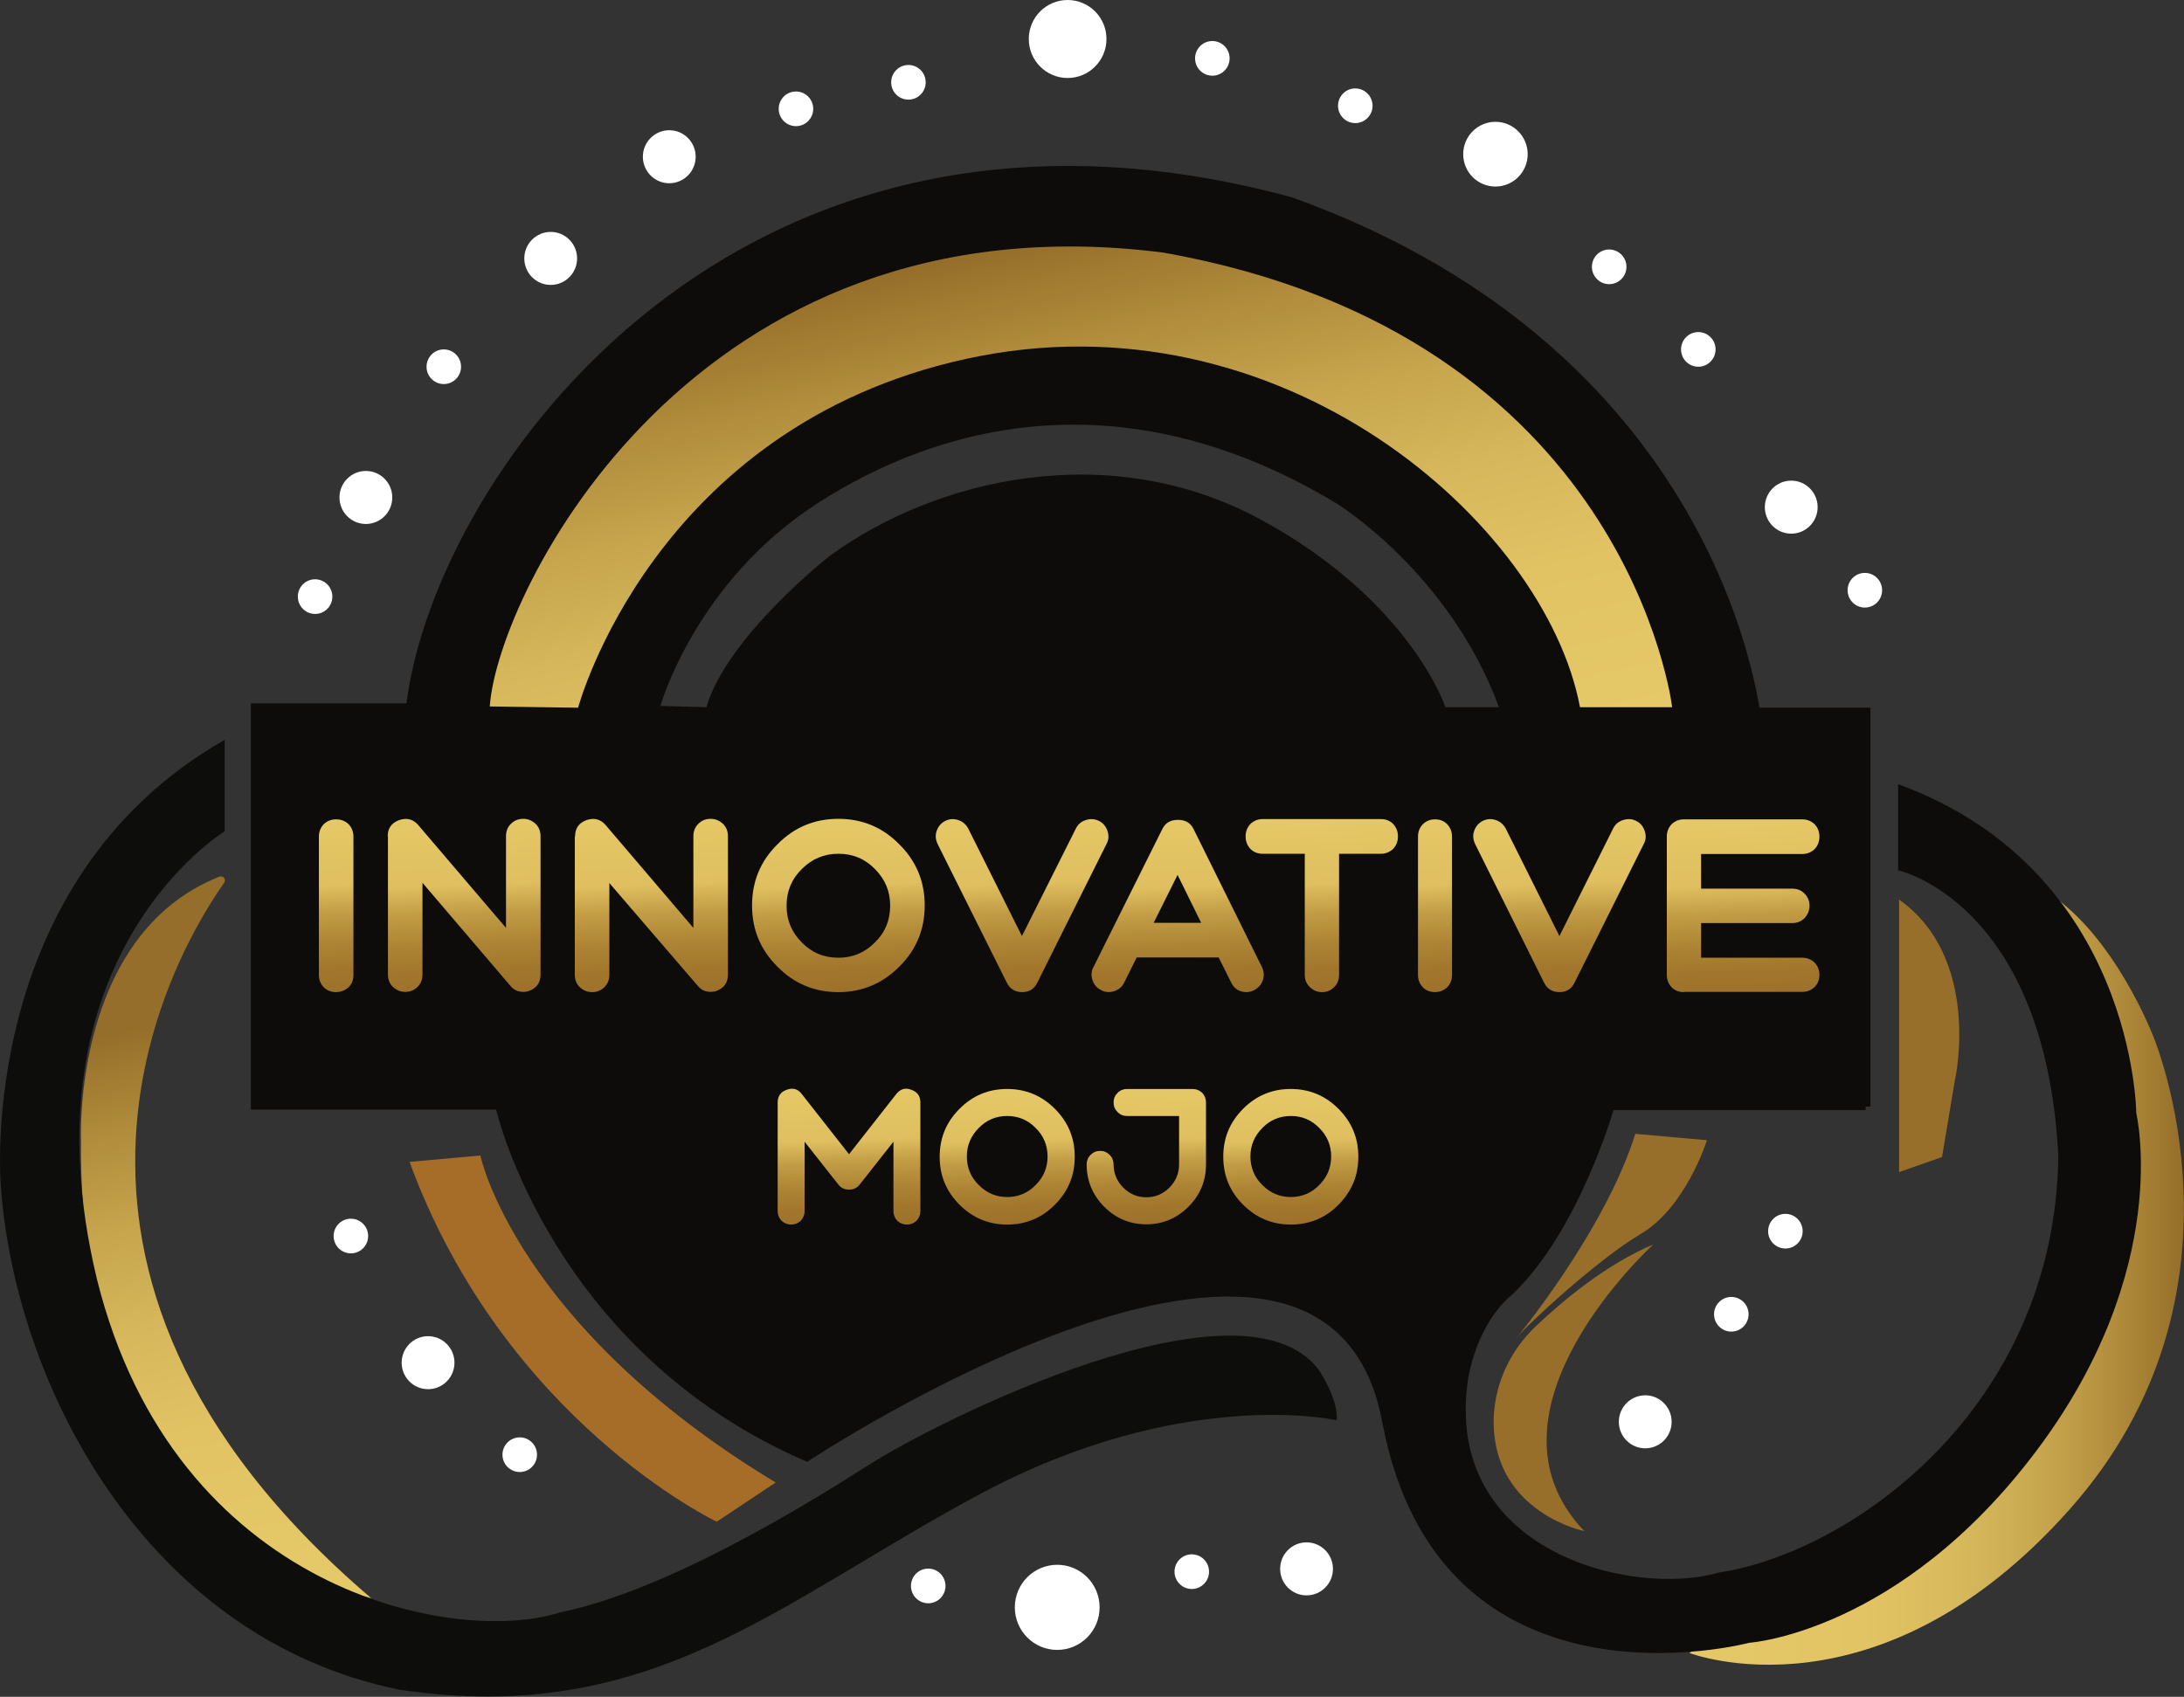 <svg width="166" height="129" viewBox="0 0 166 129" fill="none" xmlns="http://www.w3.org/2000/svg">
<rect x="0" y="0" width="166" height="129" fill="#333333" stroke="none"/>
<g id="Group 36701">
<path id="Vector" d="M17.04 67.115C13.701 71.824 -1.274 96.314 28.213 121.502C28.213 121.502 5.809 116.832 6.156 86.684C6.156 86.684 5.461 71.087 16.673 66.65C16.963 66.534 17.214 66.864 17.04 67.115Z" fill="url(#paint0_linear_85_240)"/>
<path id="Vector_2" d="M17.078 56.246V63.202C17.078 63.202 1.447 72.696 7.371 97.263C13.296 121.075 34.62 125.125 42.551 122.587C50.618 120.94 60.962 114.604 66.133 111.31C71.305 108.017 94.25 96.488 100.194 104.083C100.194 104.083 101.738 106.312 101.603 107.978C101.603 107.978 89.928 105.323 74.509 113.577C59.09 121.831 49.499 131.306 30.336 128.457C10.903 124.486 1.061 104.994 0.058 90.056C0.058 90.056 -1.891 67.057 17.078 56.246Z" fill="#0D0E0B"/>
<path id="Vector_3" d="M31.127 88.332L36.511 87.847C36.511 87.847 39.213 100.79 58.955 112.706L54.477 115.689C54.477 115.689 38.364 108.036 31.127 88.332Z" fill="#A66D29"/>
<path id="Vector_4" d="M124.297 86.2L129.739 86.685C129.739 86.685 128.157 91.78 124.702 93.815C121.48 95.713 116.057 100.712 115.266 101.72C115.266 101.72 121.981 93.602 124.297 86.2Z" fill="#986F2A"/>
<path id="Vector_5" d="M120.419 116.406C120.419 116.406 113.684 115.03 113.53 108.307C113.472 105.478 114.687 102.766 116.733 100.828C118.817 98.852 122.117 96.101 125.668 94.609C125.668 94.609 111.696 107.28 120.419 116.406Z" fill="#986F2A"/>
<path id="Vector_6" d="M144.348 68.394V89.107L147.609 87.963L148.593 82.073C148.613 82.073 150.639 72.851 144.348 68.394Z" fill="#986F2A"/>
<path id="Vector_7" d="M142.168 53.805H19.607V84.127H142.168V53.805Z" fill="#0D0C0A"/>
<path id="Vector_8" d="M128.408 125.667C128.408 125.667 142.689 131.209 157.316 114.74C171.944 98.271 163.646 78.741 163.646 78.741C163.646 78.741 160.751 71.184 155.695 67.891L160.365 83.081L160.23 94.609L156.564 103.599L153.032 110.555L147.204 116.387L138.404 119.157L128.408 125.667Z" fill="url(#paint1_linear_85_240)"/>
<path id="Vector_9" d="M162.372 84.631C162.372 84.631 165.209 96.411 154.807 110.264C144.406 124.137 132.962 124.892 132.962 124.892C132.962 124.892 109.4 131.17 105.058 108.094C100.716 85.018 61.348 111.136 61.348 111.136C41.954 102.785 37.708 84.36 37.708 84.36H19.066V53.475H30.896C33.077 36.096 56.06 3.526 98.245 15.016C131.727 27.087 133.927 55.239 133.927 55.239H141.801V84.398H122.638C122.638 84.398 119.994 93.563 115.015 98.348C112.14 100.693 111.58 104.878 111.58 104.878C109.65 118.034 124.162 121.444 130.589 119.564C140.623 118.072 156.216 107.106 156.448 87.867C155.444 68.588 144.271 66.166 144.271 66.166V59.617C162.276 66.205 162.372 84.631 162.372 84.631ZM53.687 53.766C55.288 48.361 63.046 42.277 63.046 42.277C71.093 36.387 84.332 33.248 95.872 39.525C107.219 45.706 109.863 53.766 109.863 53.766H113.935C110.152 43.517 101.603 38.285 101.603 38.285C85.393 28.501 71.364 32.298 62.101 38.285C52.838 44.272 50.194 53.669 50.194 53.669L53.687 53.766Z" fill="#0D0C0A"/>
<path id="Vector_10" d="M127.096 53.766C127.096 53.766 123.776 25.459 88.403 19.201C52.645 14.647 37.804 45.163 37.226 53.708L43.941 53.805C43.941 53.805 49.615 32.492 73.448 27.28C97.281 22.068 117.447 39.719 120.091 53.766H127.096Z" fill="url(#paint2_linear_85_240)"/>
<path id="Vector_11" d="M81.148 5.929C82.778 5.929 84.1 4.602 84.1 2.964C84.1 1.327 82.778 0 81.148 0C79.517 0 78.195 1.327 78.195 2.964C78.195 4.602 79.517 5.929 81.148 5.929Z" fill="white"/>
<path id="Vector_12" d="M80.356 125.435C82.136 125.435 83.579 123.987 83.579 122.2C83.579 120.413 82.136 118.964 80.356 118.964C78.577 118.964 77.134 120.413 77.134 122.2C77.134 123.987 78.577 125.435 80.356 125.435Z" fill="white"/>
<path id="Vector_13" d="M50.869 13.931C51.978 13.931 52.876 13.029 52.876 11.916C52.876 10.803 51.978 9.901 50.869 9.901C49.761 9.901 48.862 10.803 48.862 11.916C48.862 13.029 49.761 13.931 50.869 13.931Z" fill="white"/>
<path id="Vector_14" d="M41.858 21.661C42.966 21.661 43.864 20.759 43.864 19.646C43.864 18.534 42.966 17.631 41.858 17.631C40.749 17.631 39.851 18.534 39.851 19.646C39.851 20.759 40.749 21.661 41.858 21.661Z" fill="white"/>
<path id="Vector_15" d="M27.809 39.835C28.917 39.835 29.816 38.933 29.816 37.82C29.816 36.707 28.917 35.805 27.809 35.805C26.7 35.805 25.802 36.707 25.802 37.82C25.802 38.933 26.7 39.835 27.809 39.835Z" fill="white"/>
<path id="Vector_16" d="M113.665 14.182C115.018 14.182 116.115 13.081 116.115 11.722C116.115 10.363 115.018 9.261 113.665 9.261C112.311 9.261 111.214 10.363 111.214 11.722C111.214 13.081 112.311 14.182 113.665 14.182Z" fill="white"/>
<path id="Vector_17" d="M32.536 105.614C33.645 105.614 34.543 104.712 34.543 103.599C34.543 102.486 33.645 101.584 32.536 101.584C31.428 101.584 30.529 102.486 30.529 103.599C30.529 104.712 31.428 105.614 32.536 105.614Z" fill="white"/>
<path id="Vector_18" d="M99.307 121.289C100.415 121.289 101.314 120.387 101.314 119.274C101.314 118.161 100.415 117.259 99.307 117.259C98.198 117.259 97.3 118.161 97.3 119.274C97.3 120.387 98.198 121.289 99.307 121.289Z" fill="white"/>
<path id="Vector_19" d="M125.05 110.109C126.158 110.109 127.057 109.207 127.057 108.094C127.057 106.981 126.158 106.079 125.05 106.079C123.942 106.079 123.043 106.981 123.043 108.094C123.043 109.207 123.942 110.109 125.05 110.109Z" fill="white"/>
<path id="Vector_20" d="M136.147 40.572C137.255 40.572 138.154 39.669 138.154 38.556C138.154 37.444 137.255 36.541 136.147 36.541C135.038 36.541 134.14 37.444 134.14 38.556C134.14 39.669 135.038 40.572 136.147 40.572Z" fill="white"/>
<path id="Vector_21" d="M69.048 7.575C69.772 7.575 70.36 6.986 70.36 6.258C70.36 5.53 69.772 4.94 69.048 4.94C68.323 4.94 67.735 5.53 67.735 6.258C67.735 6.986 68.323 7.575 69.048 7.575Z" fill="white"/>
<path id="Vector_22" d="M60.499 9.591C61.224 9.591 61.811 9.001 61.811 8.273C61.811 7.545 61.224 6.956 60.499 6.956C59.774 6.956 59.187 7.545 59.187 8.273C59.187 9.001 59.774 9.591 60.499 9.591Z" fill="white"/>
<path id="Vector_23" d="M33.732 29.198C34.457 29.198 35.044 28.609 35.044 27.881C35.044 27.153 34.457 26.564 33.732 26.564C33.007 26.564 32.42 27.153 32.42 27.881C32.42 28.609 33.007 29.198 33.732 29.198Z" fill="white"/>
<path id="Vector_24" d="M23.949 46.675C24.674 46.675 25.261 46.085 25.261 45.358C25.261 44.63 24.674 44.04 23.949 44.04C23.224 44.04 22.637 44.63 22.637 45.358C22.637 46.085 23.224 46.675 23.949 46.675Z" fill="white"/>
<path id="Vector_25" d="M26.67 95.287C27.394 95.287 27.982 94.698 27.982 93.97C27.982 93.242 27.394 92.652 26.67 92.652C25.945 92.652 25.357 93.242 25.357 93.97C25.357 94.698 25.945 95.287 26.67 95.287Z" fill="white"/>
<path id="Vector_26" d="M39.504 111.911C40.228 111.911 40.816 111.321 40.816 110.593C40.816 109.866 40.228 109.276 39.504 109.276C38.779 109.276 38.191 109.866 38.191 110.593C38.191 111.321 38.779 111.911 39.504 111.911Z" fill="white"/>
<path id="Vector_27" d="M70.552 121.889C71.277 121.889 71.865 121.3 71.865 120.572C71.865 119.844 71.277 119.254 70.552 119.254C69.828 119.254 69.24 119.844 69.24 120.572C69.24 121.3 69.828 121.889 70.552 121.889Z" fill="white"/>
<path id="Vector_28" d="M90.584 120.804C91.308 120.804 91.896 120.215 91.896 119.487C91.896 118.759 91.308 118.169 90.584 118.169C89.859 118.169 89.272 118.759 89.272 119.487C89.272 120.215 89.859 120.804 90.584 120.804Z" fill="white"/>
<path id="Vector_29" d="M131.593 101.236C132.317 101.236 132.905 100.646 132.905 99.918C132.905 99.191 132.317 98.601 131.593 98.601C130.868 98.601 130.28 99.191 130.28 99.918C130.28 100.646 130.868 101.236 131.593 101.236Z" fill="white"/>
<path id="Vector_30" d="M135.703 94.919C136.428 94.919 137.015 94.329 137.015 93.602C137.015 92.874 136.428 92.284 135.703 92.284C134.978 92.284 134.391 92.874 134.391 93.602C134.391 94.329 134.978 94.919 135.703 94.919Z" fill="white"/>
<path id="Vector_31" d="M141.743 46.19C142.468 46.19 143.055 45.6 143.055 44.873C143.055 44.145 142.468 43.555 141.743 43.555C141.018 43.555 140.431 44.145 140.431 44.873C140.431 45.6 141.018 46.19 141.743 46.19Z" fill="white"/>
<path id="Vector_32" d="M129.084 27.881C129.808 27.881 130.396 27.291 130.396 26.564C130.396 25.836 129.808 25.246 129.084 25.246C128.359 25.246 127.771 25.836 127.771 26.564C127.771 27.291 128.359 27.881 129.084 27.881Z" fill="white"/>
<path id="Vector_33" d="M122.309 21.603C123.034 21.603 123.622 21.013 123.622 20.286C123.622 19.558 123.034 18.968 122.309 18.968C121.585 18.968 120.997 19.558 120.997 20.286C120.997 21.013 121.585 21.603 122.309 21.603Z" fill="white"/>
<path id="Vector_34" d="M103.012 9.358C103.737 9.358 104.324 8.768 104.324 8.041C104.324 7.313 103.737 6.723 103.012 6.723C102.287 6.723 101.7 7.313 101.7 8.041C101.7 8.768 102.287 9.358 103.012 9.358Z" fill="white"/>
<path id="Vector_35" d="M92.147 5.755C92.872 5.755 93.459 5.165 93.459 4.437C93.459 3.709 92.872 3.12 92.147 3.12C91.422 3.12 90.835 3.709 90.835 4.437C90.835 5.165 91.422 5.755 92.147 5.755Z" fill="white"/>
<path id="Vector_36" d="M25.55 75.427C25.184 75.427 24.875 75.311 24.605 75.059C24.354 74.788 24.238 74.478 24.238 74.129V63.608C24.238 63.24 24.354 62.93 24.605 62.659C24.875 62.407 25.184 62.291 25.55 62.291C25.917 62.291 26.226 62.407 26.496 62.659C26.747 62.93 26.863 63.24 26.863 63.608V74.129C26.863 74.497 26.747 74.807 26.496 75.059C26.226 75.292 25.898 75.427 25.55 75.427Z" fill="url(#paint3_linear_85_240)"/>
<path id="Vector_37" d="M29.467 63.589C29.467 62.969 29.757 62.562 30.336 62.349C30.915 62.156 31.397 62.272 31.783 62.718L38.46 70.545V63.57C38.46 63.202 38.576 62.892 38.827 62.64C39.097 62.369 39.406 62.252 39.773 62.252C40.139 62.252 40.448 62.388 40.718 62.64C40.969 62.892 41.085 63.202 41.085 63.57V74.091C41.085 74.711 40.795 75.118 40.216 75.331C40.081 75.389 39.927 75.408 39.773 75.408C39.367 75.408 39.039 75.253 38.788 74.943L32.111 67.116V74.091C32.111 74.459 31.995 74.769 31.745 75.021C31.474 75.292 31.166 75.408 30.799 75.408C30.432 75.408 30.123 75.273 29.853 75.021C29.602 74.769 29.487 74.459 29.487 74.091V63.589H29.467Z" fill="url(#paint4_linear_85_240)"/>
<path id="Vector_38" d="M43.71 63.589C43.71 62.969 43.999 62.562 44.578 62.349C45.157 62.156 45.639 62.272 46.025 62.718L52.702 70.545V63.57C52.702 63.202 52.818 62.892 53.069 62.64C53.339 62.369 53.648 62.252 54.015 62.252C54.381 62.252 54.69 62.388 54.96 62.64C55.211 62.892 55.327 63.202 55.327 63.57V74.091C55.327 74.711 55.037 75.118 54.459 75.331C54.323 75.389 54.169 75.408 54.015 75.408C53.609 75.408 53.281 75.253 53.031 74.943L46.315 67.135V74.11C46.315 74.478 46.199 74.788 45.948 75.04C45.678 75.311 45.369 75.428 45.003 75.428C44.636 75.428 44.327 75.292 44.057 75.04C43.806 74.788 43.69 74.478 43.69 74.11V63.589H43.71Z" fill="url(#paint5_linear_85_240)"/>
<path id="Vector_39" d="M63.722 75.428C61.908 75.428 60.364 74.788 59.091 73.49C57.798 72.211 57.161 70.661 57.161 68.84C57.161 67.019 57.798 65.469 59.091 64.19C60.364 62.892 61.908 62.252 63.722 62.252C65.536 62.252 67.08 62.892 68.354 64.19C69.647 65.469 70.284 67.019 70.284 68.84C70.284 70.661 69.647 72.211 68.354 73.49C67.08 74.769 65.536 75.428 63.722 75.428ZM63.722 64.907C62.642 64.907 61.715 65.294 60.943 66.069C60.171 66.825 59.785 67.755 59.785 68.859C59.785 69.964 60.171 70.874 60.943 71.649C61.696 72.424 62.622 72.812 63.722 72.812C64.822 72.812 65.729 72.424 66.501 71.649C67.273 70.894 67.659 69.964 67.659 68.859C67.659 67.755 67.273 66.844 66.501 66.069C65.749 65.294 64.822 64.907 63.722 64.907Z" fill="url(#paint6_linear_85_240)"/>
<path id="Vector_40" d="M81.765 63.008C81.92 62.678 82.171 62.465 82.518 62.349C82.865 62.233 83.213 62.252 83.522 62.407C83.85 62.562 84.062 62.834 84.178 63.182C84.293 63.512 84.274 63.86 84.1 64.17L78.851 74.691C78.62 75.175 78.234 75.427 77.694 75.427C77.153 75.427 76.748 75.175 76.516 74.691L71.267 64.17C71.113 63.841 71.074 63.512 71.19 63.182C71.306 62.834 71.518 62.582 71.846 62.407C72.174 62.252 72.502 62.233 72.85 62.349C73.178 62.465 73.429 62.678 73.602 63.008L77.674 71.165L81.765 63.008Z" fill="url(#paint7_linear_85_240)"/>
<path id="Vector_41" d="M95.91 73.51C96.065 73.839 96.103 74.168 95.987 74.517C95.872 74.846 95.659 75.098 95.331 75.273C95.138 75.37 94.945 75.428 94.752 75.428C94.212 75.428 93.807 75.176 93.575 74.691L92.63 72.793H86.396L85.451 74.691C85.296 75.021 85.046 75.234 84.698 75.35C84.351 75.466 84.004 75.447 83.695 75.273C83.367 75.118 83.154 74.866 83.039 74.517C82.923 74.168 82.942 73.82 83.116 73.51L88.365 62.989C88.596 62.543 88.982 62.33 89.542 62.33C90.082 62.33 90.468 62.543 90.7 62.989L95.91 73.51ZM91.298 70.158L89.503 66.515L87.689 70.158H91.298Z" fill="url(#paint8_linear_85_240)"/>
<path id="Vector_42" d="M95.969 64.907C95.602 64.907 95.293 64.791 95.042 64.539C94.791 64.268 94.676 63.958 94.676 63.59C94.676 63.221 94.791 62.911 95.042 62.64C95.312 62.388 95.621 62.272 95.969 62.272H104.961C105.328 62.272 105.637 62.388 105.888 62.64C106.139 62.911 106.254 63.221 106.254 63.59C106.254 63.958 106.139 64.268 105.888 64.539C105.617 64.791 105.309 64.907 104.961 64.907H101.777V74.11C101.777 74.478 101.661 74.788 101.411 75.04C101.14 75.311 100.832 75.428 100.484 75.428C100.118 75.428 99.809 75.292 99.558 75.04C99.288 74.788 99.172 74.478 99.172 74.11V64.907H95.969Z" fill="url(#paint9_linear_85_240)"/>
<path id="Vector_43" d="M109.071 75.427C108.704 75.427 108.396 75.311 108.145 75.059C107.894 74.788 107.778 74.478 107.778 74.129V63.608C107.778 63.24 107.894 62.93 108.145 62.659C108.415 62.407 108.724 62.291 109.071 62.291C109.438 62.291 109.747 62.407 109.997 62.659C110.248 62.93 110.364 63.24 110.364 63.608V74.129C110.364 74.497 110.248 74.807 109.997 75.059C109.747 75.292 109.438 75.427 109.071 75.427Z" fill="url(#paint10_linear_85_240)"/>
<path id="Vector_44" d="M122.6 63.008C122.754 62.678 123.005 62.465 123.352 62.349C123.7 62.233 124.047 62.252 124.356 62.407C124.684 62.562 124.896 62.834 125.012 63.182C125.128 63.512 125.108 63.86 124.935 64.17L119.686 74.691C119.454 75.175 119.068 75.427 118.528 75.427C117.987 75.427 117.582 75.175 117.351 74.691L112.121 64.17C111.967 63.841 111.928 63.512 112.044 63.182C112.159 62.834 112.372 62.582 112.7 62.407C113.028 62.252 113.356 62.233 113.703 62.349C114.031 62.465 114.282 62.678 114.456 63.008L118.528 71.165L122.6 63.008Z" fill="url(#paint11_linear_85_240)"/>
<path id="Vector_45" d="M127.983 75.427C127.617 75.427 127.308 75.311 127.057 75.059C126.806 74.788 126.69 74.478 126.69 74.129V63.608C126.69 63.24 126.806 62.93 127.057 62.659C127.327 62.407 127.636 62.291 127.983 62.291H136.976C137.343 62.291 137.651 62.407 137.922 62.659C138.173 62.93 138.288 63.24 138.288 63.608C138.288 63.977 138.173 64.287 137.922 64.558C137.651 64.81 137.343 64.926 136.976 64.926H129.296V67.561H136.223C136.59 67.561 136.899 67.677 137.15 67.929C137.42 68.2 137.536 68.51 137.536 68.859C137.536 69.227 137.401 69.537 137.15 69.809C136.899 70.061 136.59 70.177 136.223 70.177H129.296V72.812H136.976C137.343 72.812 137.651 72.928 137.922 73.18C138.173 73.451 138.288 73.761 138.288 74.11C138.288 74.478 138.173 74.788 137.922 75.04C137.651 75.292 137.343 75.408 136.976 75.408H127.983V75.427Z" fill="url(#paint12_linear_85_240)"/>
<path id="Vector_46" d="M68.932 93.097C68.642 93.097 68.411 93.001 68.198 92.807C68.005 92.594 67.909 92.361 67.909 92.071V86.801L65.342 90.056C65.149 90.308 64.879 90.443 64.532 90.443C64.184 90.443 63.914 90.308 63.721 90.056L61.155 86.801V92.071C61.155 92.361 61.058 92.594 60.865 92.807C60.653 93.001 60.421 93.097 60.132 93.097C59.843 93.097 59.611 93.001 59.399 92.807C59.206 92.594 59.109 92.361 59.109 92.071V83.817C59.109 83.332 59.341 83.003 59.804 82.848C60.267 82.674 60.653 82.79 60.943 83.177L64.532 87.75L68.121 83.177C68.43 82.79 68.797 82.674 69.26 82.848C69.723 83.003 69.955 83.332 69.955 83.817V92.071C69.955 92.361 69.858 92.594 69.665 92.807C69.453 93.001 69.221 93.097 68.932 93.097Z" fill="url(#paint13_linear_85_240)"/>
<path id="Vector_47" d="M76.555 93.098C75.146 93.098 73.93 92.594 72.927 91.586C71.923 90.579 71.422 89.378 71.422 87.944C71.422 86.51 71.923 85.309 72.927 84.301C73.93 83.294 75.127 82.79 76.555 82.79C77.964 82.79 79.179 83.294 80.183 84.301C81.186 85.309 81.688 86.51 81.688 87.944C81.688 89.378 81.186 90.579 80.183 91.586C79.179 92.594 77.983 93.098 76.555 93.098ZM76.555 84.844C75.706 84.844 74.972 85.154 74.394 85.754C73.795 86.355 73.487 87.072 73.487 87.924C73.487 88.777 73.795 89.513 74.394 90.094C74.992 90.695 75.706 91.005 76.555 91.005C77.404 91.005 78.137 90.695 78.716 90.094C79.314 89.494 79.623 88.777 79.623 87.924C79.623 87.072 79.314 86.336 78.716 85.754C78.137 85.154 77.404 84.844 76.555 84.844Z" fill="url(#paint14_linear_85_240)"/>
<path id="Vector_48" d="M90.642 82.79C90.931 82.79 91.163 82.887 91.375 83.081C91.568 83.294 91.664 83.526 91.664 83.817V88.525C91.664 89.784 91.221 90.85 90.333 91.741C89.445 92.633 88.365 93.078 87.129 93.078C85.875 93.078 84.814 92.633 83.926 91.741C83.038 90.85 82.594 89.765 82.594 88.525C82.594 88.234 82.691 88.002 82.884 87.808C83.096 87.595 83.328 87.498 83.617 87.498C83.907 87.498 84.138 87.595 84.35 87.808C84.543 88.002 84.64 88.254 84.64 88.525C84.64 89.203 84.891 89.804 85.373 90.288C85.856 90.773 86.454 91.025 87.129 91.025C87.805 91.025 88.403 90.773 88.885 90.288C89.368 89.804 89.619 89.203 89.619 88.525V84.844H85.663C85.373 84.844 85.142 84.747 84.949 84.553C84.737 84.34 84.64 84.108 84.64 83.817C84.64 83.526 84.737 83.294 84.949 83.081C85.142 82.887 85.393 82.79 85.663 82.79H90.642Z" fill="url(#paint15_linear_85_240)"/>
<path id="Vector_49" d="M98.11 93.098C96.701 93.098 95.485 92.594 94.482 91.586C93.478 90.579 92.977 89.378 92.977 87.944C92.977 86.51 93.478 85.309 94.482 84.301C95.485 83.294 96.682 82.79 98.11 82.79C99.519 82.79 100.734 83.294 101.738 84.301C102.741 85.309 103.243 86.51 103.243 87.944C103.243 89.378 102.741 90.579 101.738 91.586C100.754 92.594 99.538 93.098 98.11 93.098ZM98.11 84.844C97.261 84.844 96.527 85.154 95.948 85.754C95.35 86.355 95.041 87.072 95.041 87.924C95.041 88.777 95.35 89.513 95.948 90.094C96.547 90.695 97.261 91.005 98.11 91.005C98.959 91.005 99.692 90.695 100.271 90.094C100.869 89.494 101.178 88.777 101.178 87.924C101.178 87.072 100.869 86.336 100.271 85.754C99.692 85.154 98.978 84.844 98.11 84.844Z" fill="url(#paint16_linear_85_240)"/>
</g>
<defs>
<linearGradient id="paint0_linear_85_240" x1="11.144" y1="77.772" x2="20.389" y2="119.479" gradientUnits="userSpaceOnUse">
<stop stop-color="#946E2A"/>
<stop offset="0.03" stop-color="#99732C"/>
<stop offset="0.185" stop-color="#B18D3C"/>
<stop offset="0.35" stop-color="#C6A54D"/>
<stop offset="0.528" stop-color="#D6B75B"/>
<stop offset="0.729" stop-color="#E1C364"/>
<stop offset="1" stop-color="#E5C867"/>
</linearGradient>
<linearGradient id="paint1_linear_85_240" x1="128.417" y1="97.223" x2="165.995" y2="97.223" gradientUnits="userSpaceOnUse">
<stop offset="3.40978e-07" stop-color="#E5C867"/>
<stop offset="0.352" stop-color="#E2C464"/>
<stop offset="0.539" stop-color="#D8BA5D"/>
<stop offset="0.688" stop-color="#CAAA51"/>
<stop offset="0.817" stop-color="#B99542"/>
<stop offset="0.931" stop-color="#A37E32"/>
<stop offset="1" stop-color="#946E2A"/>
</linearGradient>
<linearGradient id="paint2_linear_85_240" x1="74.564" y1="19.044" x2="84.36" y2="63.24" gradientUnits="userSpaceOnUse">
<stop stop-color="#946E2A"/>
<stop offset="0.03" stop-color="#99732C"/>
<stop offset="0.185" stop-color="#B18D3C"/>
<stop offset="0.35" stop-color="#C6A54D"/>
<stop offset="0.528" stop-color="#D6B75B"/>
<stop offset="0.729" stop-color="#E1C364"/>
<stop offset="1" stop-color="#E5C867"/>
</linearGradient>
<linearGradient id="paint3_linear_85_240" x1="25.799" y1="75.414" x2="25.286" y2="62.276" gradientUnits="userSpaceOnUse">
<stop stop-color="#9D712A"/>
<stop offset="0.123" stop-color="#A1762C"/>
<stop offset="0.282" stop-color="#AD8434"/>
<stop offset="0.46" stop-color="#C29D45"/>
<stop offset="0.617" stop-color="#DFBF5F"/>
<stop offset="1" stop-color="#E5C867"/>
</linearGradient>
<linearGradient id="paint4_linear_85_240" x1="35.539" y1="75.589" x2="35.012" y2="62.086" gradientUnits="userSpaceOnUse">
<stop stop-color="#9D712A"/>
<stop offset="0.123" stop-color="#A1762C"/>
<stop offset="0.282" stop-color="#AD8434"/>
<stop offset="0.46" stop-color="#C29D45"/>
<stop offset="0.617" stop-color="#DFBF5F"/>
<stop offset="1" stop-color="#E5C867"/>
</linearGradient>
<linearGradient id="paint5_linear_85_240" x1="49.766" y1="75.589" x2="49.239" y2="62.086" gradientUnits="userSpaceOnUse">
<stop stop-color="#9D712A"/>
<stop offset="0.123" stop-color="#A1762C"/>
<stop offset="0.282" stop-color="#AD8434"/>
<stop offset="0.46" stop-color="#C29D45"/>
<stop offset="0.617" stop-color="#DFBF5F"/>
<stop offset="1" stop-color="#E5C867"/>
</linearGradient>
<linearGradient id="paint6_linear_85_240" x1="63.986" y1="75.419" x2="63.473" y2="62.272" gradientUnits="userSpaceOnUse">
<stop stop-color="#9D712A"/>
<stop offset="0.123" stop-color="#A1762C"/>
<stop offset="0.282" stop-color="#AD8434"/>
<stop offset="0.46" stop-color="#C29D45"/>
<stop offset="0.617" stop-color="#DFBF5F"/>
<stop offset="1" stop-color="#E5C867"/>
</linearGradient>
<linearGradient id="paint7_linear_85_240" x1="78.144" y1="75.406" x2="77.623" y2="62.056" gradientUnits="userSpaceOnUse">
<stop stop-color="#9D712A"/>
<stop offset="0.123" stop-color="#A1762C"/>
<stop offset="0.282" stop-color="#AD8434"/>
<stop offset="0.46" stop-color="#C29D45"/>
<stop offset="0.617" stop-color="#DFBF5F"/>
<stop offset="1" stop-color="#E5C867"/>
</linearGradient>
<linearGradient id="paint8_linear_85_240" x1="89.557" y1="75.627" x2="89.038" y2="62.34" gradientUnits="userSpaceOnUse">
<stop stop-color="#9D712A"/>
<stop offset="0.123" stop-color="#A1762C"/>
<stop offset="0.282" stop-color="#AD8434"/>
<stop offset="0.46" stop-color="#C29D45"/>
<stop offset="0.617" stop-color="#DFBF5F"/>
<stop offset="1" stop-color="#E5C867"/>
</linearGradient>
<linearGradient id="paint9_linear_85_240" x1="100.916" y1="75.406" x2="100.396" y2="62.093" gradientUnits="userSpaceOnUse">
<stop stop-color="#9D712A"/>
<stop offset="0.123" stop-color="#A1762C"/>
<stop offset="0.282" stop-color="#AD8434"/>
<stop offset="0.46" stop-color="#C29D45"/>
<stop offset="0.617" stop-color="#DFBF5F"/>
<stop offset="1" stop-color="#E5C867"/>
</linearGradient>
<linearGradient id="paint10_linear_85_240" x1="109.322" y1="75.414" x2="108.809" y2="62.276" gradientUnits="userSpaceOnUse">
<stop stop-color="#9D712A"/>
<stop offset="0.123" stop-color="#A1762C"/>
<stop offset="0.282" stop-color="#AD8434"/>
<stop offset="0.46" stop-color="#C29D45"/>
<stop offset="0.617" stop-color="#DFBF5F"/>
<stop offset="1" stop-color="#E5C867"/>
</linearGradient>
<linearGradient id="paint11_linear_85_240" x1="118.989" y1="75.406" x2="118.468" y2="62.056" gradientUnits="userSpaceOnUse">
<stop stop-color="#9D712A"/>
<stop offset="0.123" stop-color="#A1762C"/>
<stop offset="0.282" stop-color="#AD8434"/>
<stop offset="0.46" stop-color="#C29D45"/>
<stop offset="0.617" stop-color="#DFBF5F"/>
<stop offset="1" stop-color="#E5C867"/>
</linearGradient>
<linearGradient id="paint12_linear_85_240" x1="132.746" y1="75.589" x2="132.22" y2="62.101" gradientUnits="userSpaceOnUse">
<stop stop-color="#9D712A"/>
<stop offset="0.123" stop-color="#A1762C"/>
<stop offset="0.282" stop-color="#AD8434"/>
<stop offset="0.46" stop-color="#C29D45"/>
<stop offset="0.617" stop-color="#DFBF5F"/>
<stop offset="1" stop-color="#E5C867"/>
</linearGradient>
<linearGradient id="paint13_linear_85_240" x1="64.74" y1="93.257" x2="64.324" y2="82.607" gradientUnits="userSpaceOnUse">
<stop stop-color="#9D712A"/>
<stop offset="0.123" stop-color="#A1762C"/>
<stop offset="0.282" stop-color="#AD8434"/>
<stop offset="0.46" stop-color="#C29D45"/>
<stop offset="0.617" stop-color="#DFBF5F"/>
<stop offset="1" stop-color="#E5C867"/>
</linearGradient>
<linearGradient id="paint14_linear_85_240" x1="76.76" y1="93.09" x2="76.358" y2="82.789" gradientUnits="userSpaceOnUse">
<stop stop-color="#9D712A"/>
<stop offset="0.123" stop-color="#A1762C"/>
<stop offset="0.282" stop-color="#AD8434"/>
<stop offset="0.46" stop-color="#C29D45"/>
<stop offset="0.617" stop-color="#DFBF5F"/>
<stop offset="1" stop-color="#E5C867"/>
</linearGradient>
<linearGradient id="paint15_linear_85_240" x1="87.386" y1="93.087" x2="86.982" y2="82.733" gradientUnits="userSpaceOnUse">
<stop stop-color="#9D712A"/>
<stop offset="0.123" stop-color="#A1762C"/>
<stop offset="0.282" stop-color="#AD8434"/>
<stop offset="0.46" stop-color="#C29D45"/>
<stop offset="0.617" stop-color="#DFBF5F"/>
<stop offset="1" stop-color="#E5C867"/>
</linearGradient>
<linearGradient id="paint16_linear_85_240" x1="98.319" y1="93.09" x2="97.917" y2="82.789" gradientUnits="userSpaceOnUse">
<stop stop-color="#9D712A"/>
<stop offset="0.123" stop-color="#A1762C"/>
<stop offset="0.282" stop-color="#AD8434"/>
<stop offset="0.46" stop-color="#C29D45"/>
<stop offset="0.617" stop-color="#DFBF5F"/>
<stop offset="1" stop-color="#E5C867"/>
</linearGradient>
</defs>
</svg>

